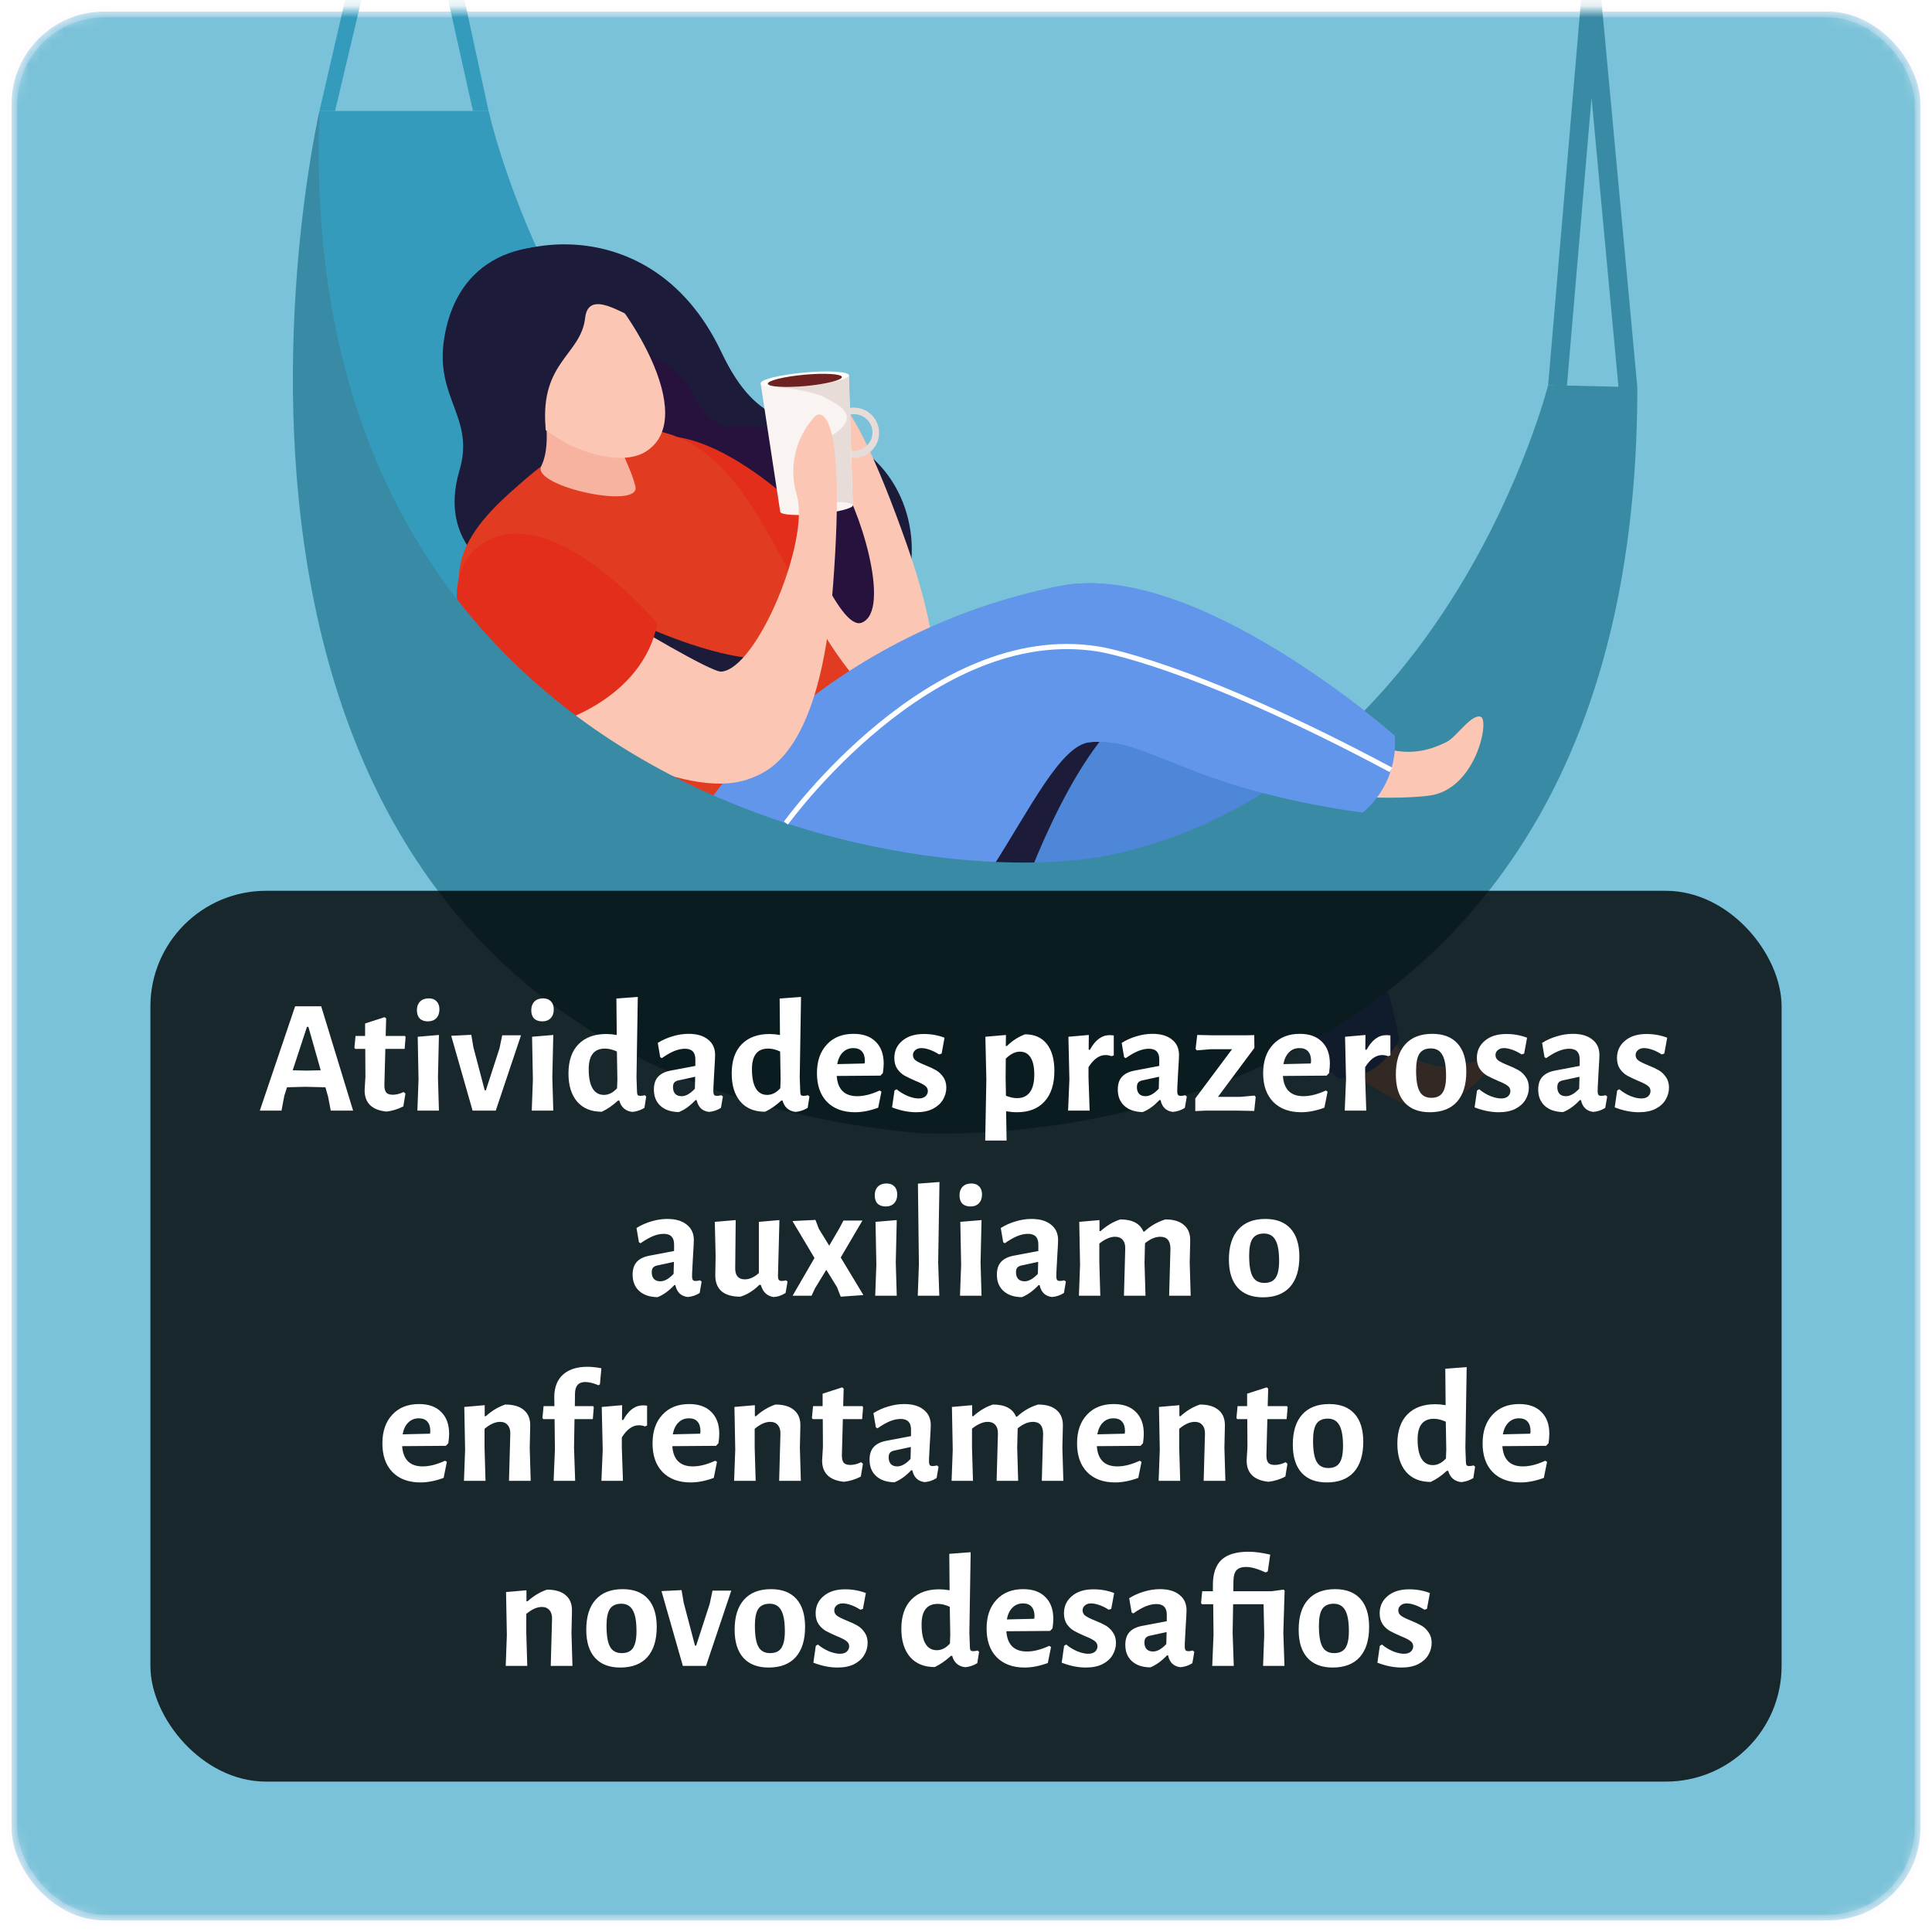 <svg width="167" height="167" viewBox="0 0 167 167" fill="none" xmlns="http://www.w3.org/2000/svg">
<mask id="mask0_206:37262" style="mask-type:alpha" maskUnits="userSpaceOnUse" x="0" y="0" width="167" height="167">
<rect x="1" y="1" width="165" height="165" rx="8" fill="#5988D6" stroke="#EDE6FC" stroke-opacity="0.3"/>
</mask>
<g mask="url(#mask0_206:37262)">
<rect x="1" y="1" width="165" height="165" rx="8" fill="#7AC2D9" stroke="#EDE6FC" stroke-opacity="0.3"/>
<path d="M27.617 9.591H42.238C42.238 9.591 54.782 67.808 118.134 62.12C118.134 62.12 101.997 88.252 65.792 77.411C32.713 67.512 25.379 20.553 27.617 9.591Z" fill="#359BBC"/>
<path d="M28.963 9.591H27.613L35.152 -23L42.234 9.591H40.88L35.104 -16.302L28.963 9.591Z" fill="#359BBC"/>
<path d="M139.914 33.627L137.571 8.445L135.437 33.419L133.821 33.279L136.731 -0.771H138.351L141.53 33.475L139.914 33.627Z" fill="#398AA4"/>
<path d="M107.881 69.001C118.669 81.392 116.618 91.414 124.928 92.219C125.83 92.306 128.029 91.305 128.543 91.975C129.057 92.646 124.745 97.071 121.082 95.299C121.082 95.299 113.138 91.644 106.009 82.42C97.315 71.179 97.098 56.589 107.881 69.001Z" fill="#FBC6B4"/>
<path d="M40.244 25.126C41.163 20.993 55.923 16.825 62.36 30.448C65.622 37.338 68.893 35.984 73.117 38.035C83.204 42.957 80.8 62.738 58.61 59.69C36.42 56.641 44.033 52.26 40.231 46.149C40.231 46.149 42.556 41.863 42.386 37.116C42.234 32.852 39.556 28.223 40.244 25.126Z" fill="#1D1B3A"/>
<path d="M50.923 22.008C47.678 20.531 39.782 20.788 38.406 29.194C37.535 34.42 41.093 36.049 39.712 40.674C35.718 54.224 61.646 54.707 61.924 43.78C62.364 26.602 57.465 24.987 50.923 22.008Z" fill="#1D1B3A"/>
<path d="M48.388 31.851C48.388 31.851 56.423 27.565 59.899 34.081C62.56 39.072 63.901 35.304 68.279 37.839C77.76 43.331 82.185 63.487 60.875 51.454C49.464 45.008 48.741 44.742 47.086 40.87L48.388 31.851Z" fill="#27123D"/>
<path d="M78.396 47.103C73.056 31.92 71.175 33.797 71.044 34.342C70.645 35.507 70.56 36.756 70.798 37.964C71.036 39.172 71.588 40.297 72.399 41.223C74.167 43.423 77.168 52.817 74.472 53.827C72.508 54.563 69.01 45.043 69.01 45.043L62.839 47.246L68.026 54.834L71.654 57.843C69.306 57.843 63.379 57.081 63.379 57.081L61.376 67.46C61.376 67.46 74.093 69.598 78.531 65.203C79.655 64.08 83.222 60.835 78.396 47.103Z" fill="#FBC6B4"/>
<path d="M53.458 39.233C51.898 40.718 50.409 45.078 55.309 49.52C57.302 51.32 59.463 52.924 61.763 54.311C61.763 54.311 69.167 51.698 70.038 44.895C70.038 44.877 59.285 33.68 53.458 39.233Z" fill="#E32E1B"/>
<path d="M73.718 58.37C69.093 52.708 66.689 44.751 62.242 40.304C56.075 34.15 49.146 38.179 45.444 41.393C41.742 44.607 35.54 49.76 43.632 57.016C49.272 62.072 50.252 66.78 52.238 74.001C52.282 74.188 52.325 74.358 52.36 74.546H52.338H52.36C53.458 83.034 78.413 64.119 73.718 58.37Z" fill="#E13C22"/>
<path d="M64.315 67.795C64.315 67.795 53.654 74.663 64.468 81.196C75.282 87.729 95.029 72.529 99.537 74.998C104.044 77.468 104.018 82.725 115.651 93.212C115.651 93.212 118.77 93.704 120.938 89.911C120.938 89.911 118.025 68.979 99.885 61.27C81.745 53.562 66.253 62.203 64.315 67.795Z" fill="#4E86D8"/>
<path d="M46.249 32.186C46.249 32.186 48.114 37.591 46.781 40.3C45.932 42.042 55.431 44.098 54.921 42.042C54.272 39.385 52.478 37.97 53.754 34.66L46.249 32.186Z" fill="#F7B2A0"/>
<path d="M51.11 23.75C53.723 25.736 60.766 36.136 55.718 39.098C53.436 40.431 48.109 38.98 44.83 34.938C43.471 33.283 43.044 29.368 44.499 25.819C45.13 24.211 48.07 21.428 51.11 23.75Z" fill="#FBC6B4"/>
<path d="M54.873 27.064C55.309 28.436 50.923 24.403 50.579 27.474C50.217 30.692 46.703 31.25 47.155 36.907C47.465 40.77 42.095 33.911 41.685 33.445C39.943 31.472 39.943 31.472 41.568 26.441C43.192 21.411 52.674 20.222 54.873 27.064Z" fill="#1D1B3A"/>
<path d="M73.631 35.239C73.2 35.274 72.79 35.436 72.451 35.706C72.113 35.975 71.863 36.339 71.732 36.751C71.601 37.163 71.596 37.605 71.717 38.02C71.838 38.435 72.08 38.804 72.412 39.081C72.744 39.358 73.151 39.53 73.581 39.575C74.011 39.62 74.445 39.536 74.827 39.334C75.209 39.132 75.522 38.82 75.727 38.439C75.931 38.058 76.017 37.625 75.975 37.194C75.918 36.627 75.641 36.103 75.203 35.738C74.765 35.372 74.2 35.193 73.631 35.239ZM73.971 38.967C73.66 38.995 73.347 38.93 73.073 38.78C72.798 38.63 72.574 38.403 72.429 38.127C72.283 37.85 72.222 37.536 72.254 37.226C72.286 36.915 72.41 36.62 72.609 36.379C72.807 36.138 73.073 35.961 73.372 35.871C73.671 35.78 73.991 35.78 74.29 35.87C74.589 35.961 74.855 36.138 75.054 36.379C75.253 36.62 75.376 36.914 75.408 37.225C75.429 37.433 75.407 37.643 75.346 37.842C75.285 38.042 75.184 38.227 75.05 38.388C74.917 38.548 74.752 38.681 74.567 38.777C74.382 38.874 74.179 38.932 73.971 38.95V38.967Z" fill="#E8DCD9"/>
<path d="M73.714 43.671L67.442 44.241L65.748 33.135L73.379 32.438L73.714 43.671Z" fill="#F9F4F2"/>
<path d="M66.053 33.327C66.053 33.327 70.138 33.675 71.279 34.35C71.972 34.764 74.764 35.805 72.002 37.578C71.096 38.157 71.963 39.581 71.271 40.356C68.252 43.754 73.71 43.671 73.71 43.671L73.374 32.438L66.053 33.327Z" fill="#E8DCD9"/>
<path d="M73.379 32.438C73.405 32.761 71.728 33.179 69.62 33.37C67.512 33.562 65.783 33.453 65.753 33.131C65.722 32.809 67.403 32.395 69.511 32.203C71.619 32.012 73.348 32.116 73.379 32.438Z" fill="white"/>
<path d="M72.773 32.587C72.799 32.857 71.384 33.209 69.62 33.371C67.856 33.532 66.397 33.44 66.371 33.17C66.345 32.9 67.765 32.552 69.529 32.391C71.292 32.23 72.751 32.321 72.773 32.587Z" fill="#6D2121"/>
<path d="M73.723 43.671C73.753 43.937 72.36 44.285 70.635 44.442C68.91 44.599 67.473 44.507 67.451 44.241C67.429 43.976 68.81 43.627 70.543 43.471C72.277 43.314 73.688 43.401 73.723 43.671Z" fill="#F9F4F2"/>
<path d="M93.208 60.835L85.295 75.726L88.043 78.112C88.043 78.112 92.398 65.125 97.89 61.258C102.176 58.231 93.208 60.835 93.208 60.835Z" fill="#1D1B3A"/>
<path d="M98.199 53.758C113.966 58.37 117.646 67.912 125.08 64.115C125.886 63.701 127.201 61.671 127.994 61.959C128.787 62.246 127.558 68.296 123.499 68.779C123.499 68.779 114.841 69.986 103.861 66.07C90.486 61.292 82.433 49.137 98.199 53.758Z" fill="#F67986"/>
<path d="M58.314 76.066C57.926 79.576 59.516 87.481 71.284 86.697C83.914 85.861 89.14 64.624 94.24 64.149C99.341 63.675 102.28 68.069 117.79 70.247C118.751 69.44 119.504 68.413 119.986 67.255C120.468 66.096 120.665 64.838 120.56 63.588C120.56 63.588 103.369 48.344 91.645 50.648C72.294 54.402 59.115 68.709 58.314 76.066Z" fill="#6196EB"/>
<path d="M56.058 54.276C56.058 54.276 62.591 57.238 66.371 56.889C70.151 56.541 60.709 60.312 60.709 60.312L53.218 55.221L56.058 54.276Z" fill="#1D1B3A"/>
<path d="M70.413 36.019C69.581 36.927 69.003 38.038 68.737 39.241C68.471 40.444 68.526 41.695 68.897 42.87C69.973 46.846 65.448 57.76 62.364 58.056C61.493 58.144 54.233 53.749 54.233 53.749L48.223 62.46C48.223 62.46 58.998 69.533 64.829 67.298C66.323 66.728 70.896 65.19 72.003 50.678C73.226 34.594 70.753 35.57 70.413 36.019Z" fill="#FBC6B4"/>
<path d="M41.193 47.364C39.59 48.697 37.887 52.804 42.304 57.412C44.11 59.274 46.092 60.958 48.222 62.438C48.222 62.438 55.531 60.404 56.824 53.897C56.824 53.897 47.177 42.386 41.193 47.364Z" fill="#E32E1B"/>
<path d="M141.53 33.475C141.53 102.389 79.193 97.933 79.193 97.933C8.729 91.017 27.617 9.591 27.617 9.591C25.379 68.683 79.785 77.712 96.658 73.757C125.294 67.059 133.821 33.288 133.821 33.288L141.53 33.475Z" fill="#398AA4"/>
<path d="M98.199 53.758C113.966 58.37 117.646 67.912 125.08 64.115C125.886 63.701 127.201 61.671 127.994 61.959C128.787 62.246 127.558 68.296 123.499 68.779C123.499 68.779 114.841 69.986 103.861 66.07C90.486 61.292 82.433 49.137 98.199 53.758Z" fill="#FBC6B4"/>
<path d="M94.241 64.149C99.349 63.679 102.28 68.069 117.79 70.247C118.751 69.44 119.504 68.413 119.986 67.255C120.468 66.096 120.665 64.838 120.56 63.588C120.56 63.588 103.369 48.344 91.645 50.648C72.294 54.402 89.136 64.646 94.241 64.149Z" fill="#6196EB"/>
<path d="M68.113 71.275L67.756 71.022C67.882 70.848 80.386 53.566 94.915 55.874C94.99 55.874 102.964 57.072 120.337 66.353L120.128 66.741C102.825 57.499 94.928 56.323 94.868 56.314C80.587 54.054 68.239 71.105 68.113 71.275Z" fill="white"/>
</g>
<g filter="url(#filter0_b_206:37262)">
<rect x="13" y="77" width="141" height="77" rx="10" fill="black" fill-opacity="0.8"/>
</g>
<path d="M30.522 96H28.59L28.366 94.824L28.128 93.984L26.364 93.942L24.81 93.984L24.572 94.726L24.334 96H22.458L25.51 86.984H27.764L30.522 96ZM27.722 92.514L26.658 88.762H26.532L25.3 92.514L26.504 92.542L27.722 92.514ZM33.953 94.628C34.252 94.628 34.564 94.549 34.891 94.39L35.045 94.53L34.863 95.636C34.387 95.879 33.901 96.028 33.407 96.084C32.147 95.953 31.517 95.337 31.517 94.236L31.587 93.074L31.573 90.666H30.705L30.635 90.568L30.733 89.546H31.559V88.468L33.253 87.922L33.379 88.034L33.337 89.546H35.003L35.059 89.644L34.975 90.666H33.309L33.225 93.802C33.225 94.101 33.281 94.315 33.393 94.446C33.505 94.567 33.691 94.628 33.953 94.628ZM36.177 93.312L36.107 89.616L37.941 89.462L37.857 93.13L37.941 96H36.079L36.177 93.312ZM37.059 86.298C37.349 86.298 37.573 86.382 37.731 86.55C37.899 86.718 37.983 86.951 37.983 87.25C37.983 87.567 37.895 87.819 37.717 88.006C37.54 88.193 37.297 88.286 36.989 88.286C36.681 88.286 36.443 88.202 36.275 88.034C36.117 87.866 36.037 87.628 36.037 87.32C36.037 87.012 36.126 86.765 36.303 86.578C36.49 86.391 36.742 86.298 37.059 86.298ZM40.92 90.526L41.9 94.25H41.998L43.174 90.624L43.412 89.49H45.036L42.852 96H40.85L39.002 89.532L40.738 89.448L40.92 90.526ZM46.062 93.312L45.992 89.616L47.826 89.462L47.742 93.13L47.826 96H45.964L46.062 93.312ZM46.944 86.298C47.233 86.298 47.457 86.382 47.616 86.55C47.784 86.718 47.868 86.951 47.868 87.25C47.868 87.567 47.779 87.819 47.602 88.006C47.425 88.193 47.182 88.286 46.874 88.286C46.566 88.286 46.328 88.202 46.16 88.034C46.001 87.866 45.922 87.628 45.922 87.32C45.922 87.012 46.011 86.765 46.188 86.578C46.375 86.391 46.627 86.298 46.944 86.298ZM55.018 93.13L55.06 94.306C55.06 94.465 55.079 94.577 55.116 94.642C55.163 94.698 55.242 94.726 55.354 94.726C55.457 94.726 55.583 94.707 55.732 94.67L55.858 94.782L55.704 95.762C55.387 95.958 55.042 96.075 54.668 96.112C54.379 96.084 54.136 95.986 53.94 95.818C53.744 95.65 53.609 95.421 53.534 95.132H53.422C52.965 95.552 52.498 95.874 52.022 96.098C51.108 96.098 50.398 95.809 49.894 95.23C49.39 94.642 49.138 93.83 49.138 92.794C49.138 91.693 49.428 90.848 50.006 90.26C50.585 89.672 51.388 89.378 52.414 89.378C52.685 89.378 52.984 89.406 53.31 89.462L53.282 86.312L55.13 86.172L55.018 93.13ZM52.288 90.638C51.355 90.638 50.888 91.231 50.888 92.416C50.888 93.153 51 93.709 51.224 94.082C51.448 94.455 51.775 94.642 52.204 94.642C52.615 94.642 52.993 94.451 53.338 94.068L53.366 93.298L53.324 90.89C52.96 90.722 52.615 90.638 52.288 90.638ZM59.518 89.364C60.236 89.364 60.796 89.527 61.198 89.854C61.608 90.171 61.814 90.619 61.814 91.198C61.814 91.366 61.786 91.898 61.73 92.794C61.72 93.055 61.706 93.326 61.688 93.606C61.669 93.877 61.66 94.11 61.66 94.306C61.66 94.465 61.683 94.577 61.73 94.642C61.776 94.698 61.86 94.726 61.982 94.726C62.075 94.726 62.196 94.707 62.346 94.67L62.486 94.782L62.318 95.762C62.019 95.958 61.678 96.075 61.296 96.112C61.016 96.084 60.782 95.986 60.596 95.818C60.409 95.641 60.283 95.398 60.218 95.09H60.12C59.653 95.585 59.172 95.93 58.678 96.126C58.006 96.117 57.478 95.939 57.096 95.594C56.713 95.249 56.522 94.777 56.522 94.18C56.522 93.713 56.638 93.349 56.872 93.088C57.114 92.817 57.478 92.635 57.964 92.542L60.106 92.136V91.562C60.106 90.955 59.807 90.652 59.21 90.652C58.92 90.652 58.612 90.717 58.286 90.848C57.968 90.979 57.609 91.184 57.208 91.464L57.068 91.38L56.858 90.148C57.259 89.896 57.688 89.705 58.146 89.574C58.603 89.434 59.06 89.364 59.518 89.364ZM58.608 93.396C58.458 93.433 58.346 93.499 58.272 93.592C58.206 93.676 58.174 93.807 58.174 93.984C58.174 94.227 58.239 94.418 58.37 94.558C58.5 94.689 58.682 94.754 58.916 94.754C59.28 94.754 59.662 94.539 60.064 94.11L60.092 93.074L58.608 93.396ZM69.128 93.13L69.17 94.306C69.17 94.465 69.189 94.577 69.226 94.642C69.272 94.698 69.352 94.726 69.464 94.726C69.567 94.726 69.692 94.707 69.842 94.67L69.968 94.782L69.814 95.762C69.496 95.958 69.151 96.075 68.778 96.112C68.489 96.084 68.246 95.986 68.05 95.818C67.854 95.65 67.719 95.421 67.644 95.132H67.532C67.075 95.552 66.608 95.874 66.132 96.098C65.217 96.098 64.508 95.809 64.004 95.23C63.5 94.642 63.248 93.83 63.248 92.794C63.248 91.693 63.537 90.848 64.116 90.26C64.695 89.672 65.497 89.378 66.524 89.378C66.794 89.378 67.093 89.406 67.42 89.462L67.392 86.312L69.24 86.172L69.128 93.13ZM66.398 90.638C65.465 90.638 64.998 91.231 64.998 92.416C64.998 93.153 65.11 93.709 65.334 94.082C65.558 94.455 65.885 94.642 66.314 94.642C66.725 94.642 67.103 94.451 67.448 94.068L67.476 93.298L67.434 90.89C67.07 90.722 66.725 90.638 66.398 90.638ZM76.105 92.976L72.325 93.004C72.409 94.171 73.002 94.754 74.103 94.754C74.682 94.754 75.326 94.591 76.035 94.264L76.189 94.362L75.909 95.748C75.2 96.009 74.532 96.14 73.907 96.14C72.88 96.14 72.073 95.841 71.485 95.244C70.906 94.647 70.617 93.821 70.617 92.766C70.617 91.721 70.902 90.895 71.471 90.288C72.04 89.672 72.81 89.364 73.781 89.364C74.612 89.364 75.251 89.593 75.699 90.05C76.156 90.498 76.385 91.128 76.385 91.94C76.385 92.155 76.362 92.425 76.315 92.752L76.105 92.976ZM74.761 91.73C74.761 91.357 74.677 91.077 74.509 90.89C74.341 90.694 74.094 90.596 73.767 90.596C73.403 90.596 73.1 90.717 72.857 90.96C72.614 91.193 72.451 91.534 72.367 91.982L74.733 91.926L74.761 91.73ZM79.853 89.378C80.487 89.378 81.085 89.485 81.644 89.7L81.392 91.072L81.168 91.142C80.898 90.965 80.627 90.829 80.356 90.736C80.086 90.643 79.848 90.596 79.642 90.596C79.418 90.596 79.241 90.657 79.111 90.778C78.98 90.89 78.915 91.03 78.915 91.198C78.915 91.394 78.999 91.553 79.166 91.674C79.344 91.795 79.619 91.931 79.993 92.08C80.366 92.229 80.674 92.374 80.916 92.514C81.159 92.654 81.365 92.85 81.532 93.102C81.71 93.345 81.799 93.648 81.799 94.012C81.799 94.385 81.701 94.735 81.504 95.062C81.318 95.379 81.028 95.641 80.636 95.846C80.245 96.042 79.764 96.14 79.195 96.14C78.522 96.14 77.827 96 77.109 95.72L77.319 94.264L77.501 94.152C77.79 94.395 78.112 94.591 78.466 94.74C78.821 94.88 79.134 94.95 79.404 94.95C79.656 94.95 79.853 94.889 79.993 94.768C80.132 94.637 80.203 94.483 80.203 94.306C80.203 94.11 80.114 93.951 79.936 93.83C79.769 93.709 79.498 93.573 79.124 93.424C78.742 93.256 78.429 93.107 78.186 92.976C77.944 92.836 77.734 92.64 77.556 92.388C77.388 92.136 77.305 91.823 77.305 91.45C77.305 90.843 77.533 90.349 77.99 89.966C78.448 89.574 79.069 89.378 79.853 89.378ZM88.605 89.406C89.417 89.406 90.042 89.681 90.481 90.232C90.919 90.783 91.139 91.562 91.139 92.57C91.139 93.709 90.854 94.591 90.285 95.216C89.725 95.832 88.931 96.14 87.905 96.14C87.606 96.14 87.293 96.112 86.967 96.056L87.009 98.59H85.161L85.259 93.312L85.175 89.616L86.953 89.462L86.939 90.414H87.037C87.298 90.162 87.55 89.961 87.793 89.812C88.035 89.653 88.306 89.518 88.605 89.406ZM87.919 94.922C88.404 94.922 88.773 94.749 89.025 94.404C89.277 94.059 89.403 93.55 89.403 92.878C89.403 92.225 89.295 91.735 89.081 91.408C88.875 91.072 88.567 90.904 88.157 90.904C87.755 90.904 87.349 91.105 86.939 91.506L86.925 93.13L86.953 94.712C87.289 94.852 87.611 94.922 87.919 94.922ZM95.923 89.476C96.007 89.476 96.123 89.485 96.273 89.504V91.226L96.077 91.296C95.918 91.231 95.745 91.198 95.559 91.198C95.017 91.198 94.527 91.548 94.089 92.248V93.13L94.187 96H92.325L92.437 93.312L92.353 89.616L94.117 89.462L94.103 90.736H94.215C94.672 89.896 95.241 89.476 95.923 89.476ZM99.617 89.364C100.336 89.364 100.896 89.527 101.297 89.854C101.708 90.171 101.913 90.619 101.913 91.198C101.913 91.366 101.885 91.898 101.829 92.794C101.82 93.055 101.806 93.326 101.787 93.606C101.769 93.877 101.759 94.11 101.759 94.306C101.759 94.465 101.783 94.577 101.829 94.642C101.876 94.698 101.96 94.726 102.081 94.726C102.175 94.726 102.296 94.707 102.445 94.67L102.585 94.782L102.417 95.762C102.119 95.958 101.778 96.075 101.395 96.112C101.115 96.084 100.882 95.986 100.695 95.818C100.509 95.641 100.383 95.398 100.317 95.09H100.219C99.752 95.585 99.272 95.93 98.777 96.126C98.105 96.117 97.578 95.939 97.195 95.594C96.812 95.249 96.621 94.777 96.621 94.18C96.621 93.713 96.738 93.349 96.971 93.088C97.214 92.817 97.578 92.635 98.063 92.542L100.205 92.136V91.562C100.205 90.955 99.906 90.652 99.309 90.652C99.02 90.652 98.712 90.717 98.385 90.848C98.068 90.979 97.709 91.184 97.307 91.464L97.167 91.38L96.957 90.148C97.359 89.896 97.788 89.705 98.245 89.574C98.703 89.434 99.16 89.364 99.617 89.364ZM98.707 93.396C98.558 93.433 98.446 93.499 98.371 93.592C98.306 93.676 98.273 93.807 98.273 93.984C98.273 94.227 98.338 94.418 98.469 94.558C98.6 94.689 98.782 94.754 99.015 94.754C99.379 94.754 99.762 94.539 100.163 94.11L100.191 93.074L98.707 93.396ZM104.873 89.49H107.701L108.415 89.476L108.429 90.582L105.279 94.81H107.253L108.443 94.698L108.541 94.824L108.415 96.028L106.791 96H104.215L103.319 96.042V94.95L106.497 90.694H104.621L103.459 90.792L103.347 90.666L103.487 89.462L104.873 89.49ZM114.673 92.976L110.893 93.004C110.977 94.171 111.57 94.754 112.671 94.754C113.25 94.754 113.894 94.591 114.603 94.264L114.757 94.362L114.477 95.748C113.768 96.009 113.101 96.14 112.475 96.14C111.449 96.14 110.641 95.841 110.053 95.244C109.475 94.647 109.185 93.821 109.185 92.766C109.185 91.721 109.47 90.895 110.039 90.288C110.609 89.672 111.379 89.364 112.349 89.364C113.18 89.364 113.819 89.593 114.267 90.05C114.725 90.498 114.953 91.128 114.953 91.94C114.953 92.155 114.93 92.425 114.883 92.752L114.673 92.976ZM113.329 91.73C113.329 91.357 113.245 91.077 113.077 90.89C112.909 90.694 112.662 90.596 112.335 90.596C111.971 90.596 111.668 90.717 111.425 90.96C111.183 91.193 111.019 91.534 110.935 91.982L113.301 91.926L113.329 91.73ZM119.835 89.476C119.919 89.476 120.035 89.485 120.185 89.504V91.226L119.989 91.296C119.83 91.231 119.657 91.198 119.471 91.198C118.929 91.198 118.439 91.548 118.001 92.248V93.13L118.099 96H116.237L116.349 93.312L116.265 89.616L118.029 89.462L118.015 90.736H118.127C118.584 89.896 119.153 89.476 119.835 89.476ZM123.806 89.364C124.758 89.364 125.486 89.644 125.99 90.204C126.494 90.764 126.746 91.571 126.746 92.626C126.746 93.765 126.475 94.637 125.934 95.244C125.393 95.841 124.613 96.14 123.596 96.14C122.644 96.14 121.916 95.86 121.412 95.3C120.908 94.74 120.656 93.933 120.656 92.878C120.656 91.739 120.927 90.871 121.468 90.274C122.009 89.667 122.789 89.364 123.806 89.364ZM123.68 90.624C123.232 90.624 122.905 90.773 122.7 91.072C122.504 91.371 122.406 91.851 122.406 92.514C122.406 93.373 122.509 93.984 122.714 94.348C122.919 94.712 123.255 94.894 123.722 94.894C124.17 94.894 124.492 94.749 124.688 94.46C124.893 94.161 124.996 93.676 124.996 93.004C124.996 92.155 124.889 91.548 124.674 91.184C124.469 90.811 124.137 90.624 123.68 90.624ZM130.206 89.378C130.841 89.378 131.438 89.485 131.998 89.7L131.746 91.072L131.522 91.142C131.251 90.965 130.981 90.829 130.71 90.736C130.439 90.643 130.201 90.596 129.996 90.596C129.772 90.596 129.595 90.657 129.464 90.778C129.333 90.89 129.268 91.03 129.268 91.198C129.268 91.394 129.352 91.553 129.52 91.674C129.697 91.795 129.973 91.931 130.346 92.08C130.719 92.229 131.027 92.374 131.27 92.514C131.513 92.654 131.718 92.85 131.886 93.102C132.063 93.345 132.152 93.648 132.152 94.012C132.152 94.385 132.054 94.735 131.858 95.062C131.671 95.379 131.382 95.641 130.99 95.846C130.598 96.042 130.117 96.14 129.548 96.14C128.876 96.14 128.181 96 127.462 95.72L127.672 94.264L127.854 94.152C128.143 94.395 128.465 94.591 128.82 94.74C129.175 94.88 129.487 94.95 129.758 94.95C130.01 94.95 130.206 94.889 130.346 94.768C130.486 94.637 130.556 94.483 130.556 94.306C130.556 94.11 130.467 93.951 130.29 93.83C130.122 93.709 129.851 93.573 129.478 93.424C129.095 93.256 128.783 93.107 128.54 92.976C128.297 92.836 128.087 92.64 127.91 92.388C127.742 92.136 127.658 91.823 127.658 91.45C127.658 90.843 127.887 90.349 128.344 89.966C128.801 89.574 129.422 89.378 130.206 89.378ZM135.957 89.364C136.676 89.364 137.236 89.527 137.637 89.854C138.048 90.171 138.253 90.619 138.253 91.198C138.253 91.366 138.225 91.898 138.169 92.794C138.16 93.055 138.146 93.326 138.127 93.606C138.108 93.877 138.099 94.11 138.099 94.306C138.099 94.465 138.122 94.577 138.169 94.642C138.216 94.698 138.3 94.726 138.421 94.726C138.514 94.726 138.636 94.707 138.785 94.67L138.925 94.782L138.757 95.762C138.458 95.958 138.118 96.075 137.735 96.112C137.455 96.084 137.222 95.986 137.035 95.818C136.848 95.641 136.722 95.398 136.657 95.09H136.559C136.092 95.585 135.612 95.93 135.117 96.126C134.445 96.117 133.918 95.939 133.535 95.594C133.152 95.249 132.961 94.777 132.961 94.18C132.961 93.713 133.078 93.349 133.311 93.088C133.554 92.817 133.918 92.635 134.403 92.542L136.545 92.136V91.562C136.545 90.955 136.246 90.652 135.649 90.652C135.36 90.652 135.052 90.717 134.725 90.848C134.408 90.979 134.048 91.184 133.647 91.464L133.507 91.38L133.297 90.148C133.698 89.896 134.128 89.705 134.585 89.574C135.042 89.434 135.5 89.364 135.957 89.364ZM135.047 93.396C134.898 93.433 134.786 93.499 134.711 93.592C134.646 93.676 134.613 93.807 134.613 93.984C134.613 94.227 134.678 94.418 134.809 94.558C134.94 94.689 135.122 94.754 135.355 94.754C135.719 94.754 136.102 94.539 136.503 94.11L136.531 93.074L135.047 93.396ZM142.319 89.378C142.954 89.378 143.551 89.485 144.111 89.7L143.859 91.072L143.635 91.142C143.365 90.965 143.094 90.829 142.823 90.736C142.553 90.643 142.315 90.596 142.109 90.596C141.885 90.596 141.708 90.657 141.577 90.778C141.447 90.89 141.381 91.03 141.381 91.198C141.381 91.394 141.465 91.553 141.633 91.674C141.811 91.795 142.086 91.931 142.459 92.08C142.833 92.229 143.141 92.374 143.383 92.514C143.626 92.654 143.831 92.85 143.999 93.102C144.177 93.345 144.265 93.648 144.265 94.012C144.265 94.385 144.167 94.735 143.971 95.062C143.785 95.379 143.495 95.641 143.103 95.846C142.711 96.042 142.231 96.14 141.661 96.14C140.989 96.14 140.294 96 139.575 95.72L139.785 94.264L139.967 94.152C140.257 94.395 140.579 94.591 140.933 94.74C141.288 94.88 141.601 94.95 141.871 94.95C142.123 94.95 142.319 94.889 142.459 94.768C142.599 94.637 142.669 94.483 142.669 94.306C142.669 94.11 142.581 93.951 142.403 93.83C142.235 93.709 141.965 93.573 141.591 93.424C141.209 93.256 140.896 93.107 140.653 92.976C140.411 92.836 140.201 92.64 140.023 92.388C139.855 92.136 139.771 91.823 139.771 91.45C139.771 90.843 140 90.349 140.457 89.966C140.915 89.574 141.535 89.378 142.319 89.378ZM57.679 105.364C58.397 105.364 58.957 105.527 59.359 105.854C59.769 106.171 59.975 106.619 59.975 107.198C59.975 107.366 59.947 107.898 59.891 108.794C59.881 109.055 59.867 109.326 59.849 109.606C59.83 109.877 59.821 110.11 59.821 110.306C59.821 110.465 59.844 110.577 59.891 110.642C59.937 110.698 60.021 110.726 60.143 110.726C60.236 110.726 60.357 110.707 60.507 110.67L60.647 110.782L60.479 111.762C60.18 111.958 59.839 112.075 59.457 112.112C59.177 112.084 58.943 111.986 58.757 111.818C58.57 111.641 58.444 111.398 58.379 111.09H58.281C57.814 111.585 57.333 111.93 56.839 112.126C56.167 112.117 55.639 111.939 55.257 111.594C54.874 111.249 54.683 110.777 54.683 110.18C54.683 109.713 54.799 109.349 55.033 109.088C55.275 108.817 55.639 108.635 56.125 108.542L58.267 108.136V107.562C58.267 106.955 57.968 106.652 57.371 106.652C57.081 106.652 56.773 106.717 56.447 106.848C56.129 106.979 55.77 107.184 55.369 107.464L55.229 107.38L55.019 106.148C55.42 105.896 55.849 105.705 56.307 105.574C56.764 105.434 57.221 105.364 57.679 105.364ZM56.769 109.396C56.619 109.433 56.507 109.499 56.433 109.592C56.367 109.676 56.335 109.807 56.335 109.984C56.335 110.227 56.4 110.418 56.531 110.558C56.661 110.689 56.843 110.754 57.077 110.754C57.441 110.754 57.823 110.539 58.225 110.11L58.253 109.074L56.769 109.396ZM68.073 110.782L67.905 111.762C67.56 111.986 67.205 112.103 66.841 112.112C66.57 112.065 66.346 111.958 66.169 111.79C65.992 111.622 65.856 111.379 65.763 111.062H65.637C65.105 111.585 64.554 111.925 63.985 112.084C63.276 112.084 62.734 111.925 62.361 111.608C61.997 111.281 61.82 110.815 61.829 110.208L61.857 108.556L61.787 105.616L63.593 105.462L63.551 109.592C63.542 109.919 63.607 110.166 63.747 110.334C63.887 110.502 64.097 110.586 64.377 110.586C64.788 110.586 65.194 110.404 65.595 110.04V105.616L67.373 105.462L67.247 110.306C67.247 110.455 67.27 110.563 67.317 110.628C67.373 110.693 67.457 110.726 67.569 110.726C67.672 110.726 67.798 110.707 67.947 110.67L68.073 110.782ZM70.781 106.218L71.677 107.674L72.559 106.162L72.909 105.504H74.547L72.671 108.696L74.631 111.944L72.671 112.084L72.349 111.258L71.425 109.76L70.459 111.342L70.151 112H68.513L70.403 108.738L68.499 105.546L70.487 105.448L70.781 106.218ZM75.751 109.312L75.68 105.616L77.514 105.462L77.43 109.13L77.514 112H75.653L75.751 109.312ZM76.632 102.298C76.922 102.298 77.146 102.382 77.305 102.55C77.472 102.718 77.556 102.951 77.556 103.25C77.556 103.567 77.468 103.819 77.29 104.006C77.113 104.193 76.871 104.286 76.562 104.286C76.254 104.286 76.016 104.202 75.849 104.034C75.69 103.866 75.611 103.628 75.611 103.32C75.611 103.012 75.699 102.765 75.876 102.578C76.063 102.391 76.315 102.298 76.632 102.298ZM81.095 109.13L81.193 112H79.331L79.429 109.298L79.345 102.312L81.207 102.172L81.095 109.13ZM83.079 109.312L83.009 105.616L84.843 105.462L84.759 109.13L84.843 112H82.981L83.079 109.312ZM83.961 102.298C84.25 102.298 84.474 102.382 84.633 102.55C84.801 102.718 84.885 102.951 84.885 103.25C84.885 103.567 84.796 103.819 84.619 104.006C84.441 104.193 84.199 104.286 83.891 104.286C83.583 104.286 83.345 104.202 83.177 104.034C83.018 103.866 82.939 103.628 82.939 103.32C82.939 103.012 83.027 102.765 83.205 102.578C83.391 102.391 83.643 102.298 83.961 102.298ZM89.165 105.364C89.884 105.364 90.444 105.527 90.845 105.854C91.256 106.171 91.461 106.619 91.461 107.198C91.461 107.366 91.433 107.898 91.377 108.794C91.368 109.055 91.354 109.326 91.335 109.606C91.316 109.877 91.307 110.11 91.307 110.306C91.307 110.465 91.33 110.577 91.377 110.642C91.424 110.698 91.508 110.726 91.629 110.726C91.722 110.726 91.844 110.707 91.993 110.67L92.133 110.782L91.965 111.762C91.666 111.958 91.326 112.075 90.943 112.112C90.663 112.084 90.43 111.986 90.243 111.818C90.056 111.641 89.93 111.398 89.865 111.09H89.767C89.3 111.585 88.82 111.93 88.325 112.126C87.653 112.117 87.126 111.939 86.743 111.594C86.36 111.249 86.169 110.777 86.169 110.18C86.169 109.713 86.286 109.349 86.519 109.088C86.762 108.817 87.126 108.635 87.611 108.542L89.753 108.136V107.562C89.753 106.955 89.454 106.652 88.857 106.652C88.568 106.652 88.26 106.717 87.933 106.848C87.616 106.979 87.256 107.184 86.855 107.464L86.715 107.38L86.505 106.148C86.906 105.896 87.336 105.705 87.793 105.574C88.25 105.434 88.708 105.364 89.165 105.364ZM88.255 109.396C88.106 109.433 87.994 109.499 87.919 109.592C87.854 109.676 87.821 109.807 87.821 109.984C87.821 110.227 87.886 110.418 88.017 110.558C88.148 110.689 88.33 110.754 88.563 110.754C88.927 110.754 89.31 110.539 89.711 110.11L89.739 109.074L88.255 109.396ZM101.059 112L101.171 107.94C101.171 107.249 100.877 106.904 100.289 106.904C99.869 106.904 99.431 107.091 98.973 107.464L98.931 109.144L99.015 112H97.153L97.265 107.94C97.275 107.604 97.2 107.347 97.041 107.17C96.892 106.993 96.673 106.904 96.383 106.904C95.973 106.904 95.52 107.1 95.025 107.492V109.13L95.109 112H93.261L93.359 109.312L93.289 105.616L95.039 105.462V106.414H95.137C95.651 105.947 96.215 105.611 96.831 105.406C97.877 105.406 98.544 105.756 98.833 106.456H98.917C99.449 105.961 100.056 105.611 100.737 105.406C101.447 105.406 101.983 105.569 102.347 105.896C102.721 106.213 102.898 106.675 102.879 107.282L102.837 109.144L102.921 112H101.059ZM109.375 105.364C110.327 105.364 111.055 105.644 111.559 106.204C112.063 106.764 112.315 107.571 112.315 108.626C112.315 109.765 112.045 110.637 111.503 111.244C110.962 111.841 110.183 112.14 109.165 112.14C108.213 112.14 107.485 111.86 106.981 111.3C106.477 110.74 106.225 109.933 106.225 108.878C106.225 107.739 106.496 106.871 107.037 106.274C107.579 105.667 108.358 105.364 109.375 105.364ZM109.249 106.624C108.801 106.624 108.475 106.773 108.269 107.072C108.073 107.371 107.975 107.851 107.975 108.514C107.975 109.373 108.078 109.984 108.283 110.348C108.489 110.712 108.825 110.894 109.291 110.894C109.739 110.894 110.061 110.749 110.257 110.46C110.463 110.161 110.565 109.676 110.565 109.004C110.565 108.155 110.458 107.548 110.243 107.184C110.038 106.811 109.707 106.624 109.249 106.624ZM38.541 124.976L34.761 125.004C34.846 126.171 35.438 126.754 36.539 126.754C37.118 126.754 37.762 126.591 38.471 126.264L38.626 126.362L38.346 127.748C37.636 128.009 36.969 128.14 36.343 128.14C35.317 128.14 34.51 127.841 33.922 127.244C33.343 126.647 33.053 125.821 33.053 124.766C33.053 123.721 33.338 122.895 33.907 122.288C34.477 121.672 35.247 121.364 36.218 121.364C37.048 121.364 37.688 121.593 38.136 122.05C38.593 122.498 38.822 123.128 38.822 123.94C38.822 124.155 38.798 124.425 38.752 124.752L38.541 124.976ZM37.197 123.73C37.197 123.357 37.114 123.077 36.946 122.89C36.778 122.694 36.53 122.596 36.203 122.596C35.84 122.596 35.536 122.717 35.294 122.96C35.051 123.193 34.888 123.534 34.803 123.982L37.169 123.926L37.197 123.73ZM44.109 123.94C44.118 123.613 44.044 123.361 43.885 123.184C43.736 122.997 43.516 122.904 43.227 122.904C42.807 122.904 42.359 123.105 41.883 123.506V125.13L41.967 128H40.105L40.203 125.312L40.133 121.616L41.897 121.462V122.414H41.995C42.508 121.947 43.068 121.611 43.675 121.406C44.384 121.406 44.926 121.569 45.299 121.896C45.672 122.213 45.85 122.675 45.831 123.282L45.789 125.144L45.873 128H43.997L44.109 123.94ZM50.766 118.144C51.149 118.144 51.555 118.186 51.984 118.27L51.858 119.656L51.732 119.74C51.294 119.553 50.911 119.46 50.584 119.46C50.006 119.46 49.712 119.791 49.702 120.454L49.688 121.546H51.27L51.326 121.644L51.242 122.666H49.66L49.618 125.13L49.716 128H47.854L47.966 125.298L47.938 122.666H46.958L46.888 122.568L46.986 121.546H47.924L47.91 120.776C47.91 119.936 48.158 119.287 48.652 118.83C49.156 118.373 49.861 118.144 50.766 118.144ZM55.584 121.476C55.668 121.476 55.785 121.485 55.934 121.504V123.226L55.738 123.296C55.579 123.231 55.407 123.198 55.22 123.198C54.678 123.198 54.188 123.548 53.75 124.248V125.13L53.848 128H51.986L52.098 125.312L52.014 121.616L53.778 121.462L53.764 122.736H53.876C54.333 121.896 54.903 121.476 55.584 121.476ZM61.893 124.976L58.113 125.004C58.197 126.171 58.79 126.754 59.891 126.754C60.47 126.754 61.114 126.591 61.823 126.264L61.977 126.362L61.697 127.748C60.988 128.009 60.32 128.14 59.695 128.14C58.668 128.14 57.861 127.841 57.273 127.244C56.694 126.647 56.405 125.821 56.405 124.766C56.405 123.721 56.69 122.895 57.259 122.288C57.828 121.672 58.598 121.364 59.569 121.364C60.4 121.364 61.039 121.593 61.487 122.05C61.944 122.498 62.173 123.128 62.173 123.94C62.173 124.155 62.15 124.425 62.103 124.752L61.893 124.976ZM60.549 123.73C60.549 123.357 60.465 123.077 60.297 122.89C60.129 122.694 59.882 122.596 59.555 122.596C59.191 122.596 58.888 122.717 58.645 122.96C58.402 123.193 58.239 123.534 58.155 123.982L60.521 123.926L60.549 123.73ZM67.46 123.94C67.47 123.613 67.395 123.361 67.237 123.184C67.087 122.997 66.868 122.904 66.579 122.904C66.159 122.904 65.71 123.105 65.234 123.506V125.13L65.319 128H63.456L63.554 125.312L63.484 121.616L65.249 121.462V122.414H65.347C65.86 121.947 66.42 121.611 67.026 121.406C67.736 121.406 68.277 121.569 68.65 121.896C69.024 122.213 69.201 122.675 69.183 123.282L69.141 125.144L69.225 128H67.349L67.46 123.94ZM73.499 126.628C73.797 126.628 74.11 126.549 74.437 126.39L74.591 126.53L74.409 127.636C73.933 127.879 73.447 128.028 72.953 128.084C71.693 127.953 71.063 127.337 71.063 126.236L71.133 125.074L71.119 122.666H70.251L70.181 122.568L70.279 121.546H71.105V120.468L72.799 119.922L72.925 120.034L72.883 121.546H74.549L74.605 121.644L74.521 122.666H72.855L72.771 125.802C72.771 126.101 72.827 126.315 72.939 126.446C73.051 126.567 73.237 126.628 73.499 126.628ZM78.159 121.364C78.878 121.364 79.438 121.527 79.839 121.854C80.25 122.171 80.455 122.619 80.455 123.198C80.455 123.366 80.427 123.898 80.371 124.794C80.362 125.055 80.348 125.326 80.329 125.606C80.311 125.877 80.301 126.11 80.301 126.306C80.301 126.465 80.325 126.577 80.371 126.642C80.418 126.698 80.502 126.726 80.623 126.726C80.716 126.726 80.838 126.707 80.987 126.67L81.127 126.782L80.959 127.762C80.66 127.958 80.32 128.075 79.937 128.112C79.657 128.084 79.424 127.986 79.237 127.818C79.05 127.641 78.924 127.398 78.859 127.09H78.761C78.294 127.585 77.814 127.93 77.319 128.126C76.647 128.117 76.12 127.939 75.737 127.594C75.355 127.249 75.163 126.777 75.163 126.18C75.163 125.713 75.28 125.349 75.513 125.088C75.756 124.817 76.12 124.635 76.605 124.542L78.747 124.136V123.562C78.747 122.955 78.448 122.652 77.851 122.652C77.562 122.652 77.254 122.717 76.927 122.848C76.61 122.979 76.251 123.184 75.849 123.464L75.709 123.38L75.499 122.148C75.9 121.896 76.33 121.705 76.787 121.574C77.245 121.434 77.702 121.364 78.159 121.364ZM77.249 125.396C77.1 125.433 76.988 125.499 76.913 125.592C76.848 125.676 76.815 125.807 76.815 125.984C76.815 126.227 76.88 126.418 77.011 126.558C77.142 126.689 77.324 126.754 77.557 126.754C77.921 126.754 78.304 126.539 78.705 126.11L78.733 125.074L77.249 125.396ZM90.053 128L90.165 123.94C90.165 123.249 89.871 122.904 89.283 122.904C88.863 122.904 88.425 123.091 87.967 123.464L87.925 125.144L88.009 128H86.147L86.259 123.94C86.269 123.604 86.194 123.347 86.035 123.17C85.886 122.993 85.667 122.904 85.377 122.904C84.967 122.904 84.514 123.1 84.019 123.492V125.13L84.103 128H82.255L82.353 125.312L82.283 121.616L84.033 121.462V122.414H84.131C84.645 121.947 85.209 121.611 85.825 121.406C86.871 121.406 87.538 121.756 87.827 122.456H87.911C88.443 121.961 89.05 121.611 89.731 121.406C90.441 121.406 90.977 121.569 91.341 121.896C91.715 122.213 91.892 122.675 91.873 123.282L91.831 125.144L91.915 128H90.053ZM98.588 124.976L94.808 125.004C94.892 126.171 95.485 126.754 96.586 126.754C97.165 126.754 97.809 126.591 98.518 126.264L98.672 126.362L98.392 127.748C97.683 128.009 97.016 128.14 96.39 128.14C95.364 128.14 94.556 127.841 93.968 127.244C93.39 126.647 93.1 125.821 93.1 124.766C93.1 123.721 93.385 122.895 93.954 122.288C94.524 121.672 95.294 121.364 96.264 121.364C97.095 121.364 97.734 121.593 98.182 122.05C98.64 122.498 98.868 123.128 98.868 123.94C98.868 124.155 98.845 124.425 98.798 124.752L98.588 124.976ZM97.244 123.73C97.244 123.357 97.16 123.077 96.992 122.89C96.824 122.694 96.577 122.596 96.25 122.596C95.886 122.596 95.583 122.717 95.34 122.96C95.098 123.193 94.934 123.534 94.85 123.982L97.216 123.926L97.244 123.73ZM104.156 123.94C104.165 123.613 104.091 123.361 103.932 123.184C103.783 122.997 103.563 122.904 103.274 122.904C102.854 122.904 102.406 123.105 101.93 123.506V125.13L102.014 128H100.152L100.25 125.312L100.18 121.616L101.944 121.462V122.414H102.042C102.555 121.947 103.115 121.611 103.722 121.406C104.431 121.406 104.973 121.569 105.346 121.896C105.719 122.213 105.897 122.675 105.878 123.282L105.836 125.144L105.92 128H104.044L104.156 123.94ZM110.194 126.628C110.493 126.628 110.805 126.549 111.132 126.39L111.286 126.53L111.104 127.636C110.628 127.879 110.143 128.028 109.648 128.084C108.388 127.953 107.758 127.337 107.758 126.236L107.828 125.074L107.814 122.666H106.946L106.876 122.568L106.974 121.546H107.8V120.468L109.494 119.922L109.62 120.034L109.578 121.546H111.244L111.3 121.644L111.216 122.666H109.55L109.466 125.802C109.466 126.101 109.522 126.315 109.634 126.446C109.746 126.567 109.933 126.628 110.194 126.628ZM114.899 121.364C115.851 121.364 116.579 121.644 117.083 122.204C117.587 122.764 117.839 123.571 117.839 124.626C117.839 125.765 117.568 126.637 117.027 127.244C116.485 127.841 115.706 128.14 114.689 128.14C113.737 128.14 113.009 127.86 112.505 127.3C112.001 126.74 111.749 125.933 111.749 124.878C111.749 123.739 112.019 122.871 112.561 122.274C113.102 121.667 113.881 121.364 114.899 121.364ZM114.773 122.624C114.325 122.624 113.998 122.773 113.793 123.072C113.597 123.371 113.499 123.851 113.499 124.514C113.499 125.373 113.601 125.984 113.807 126.348C114.012 126.712 114.348 126.894 114.815 126.894C115.263 126.894 115.585 126.749 115.781 126.46C115.986 126.161 116.089 125.676 116.089 125.004C116.089 124.155 115.981 123.548 115.767 123.184C115.561 122.811 115.23 122.624 114.773 122.624ZM126.666 125.13L126.708 126.306C126.708 126.465 126.727 126.577 126.764 126.642C126.811 126.698 126.89 126.726 127.002 126.726C127.105 126.726 127.231 126.707 127.38 126.67L127.506 126.782L127.352 127.762C127.035 127.958 126.689 128.075 126.316 128.112C126.027 128.084 125.784 127.986 125.588 127.818C125.392 127.65 125.257 127.421 125.182 127.132H125.07C124.613 127.552 124.146 127.874 123.67 128.098C122.755 128.098 122.046 127.809 121.542 127.23C121.038 126.642 120.786 125.83 120.786 124.794C120.786 123.693 121.075 122.848 121.654 122.26C122.233 121.672 123.035 121.378 124.062 121.378C124.333 121.378 124.631 121.406 124.958 121.462L124.93 118.312L126.778 118.172L126.666 125.13ZM123.936 122.638C123.003 122.638 122.536 123.231 122.536 124.416C122.536 125.153 122.648 125.709 122.872 126.082C123.096 126.455 123.423 126.642 123.852 126.642C124.263 126.642 124.641 126.451 124.986 126.068L125.014 125.298L124.972 122.89C124.608 122.722 124.263 122.638 123.936 122.638ZM133.643 124.976L129.863 125.004C129.947 126.171 130.54 126.754 131.641 126.754C132.22 126.754 132.864 126.591 133.573 126.264L133.727 126.362L133.447 127.748C132.738 128.009 132.07 128.14 131.445 128.14C130.418 128.14 129.611 127.841 129.023 127.244C128.444 126.647 128.155 125.821 128.155 124.766C128.155 123.721 128.44 122.895 129.009 122.288C129.578 121.672 130.348 121.364 131.319 121.364C132.15 121.364 132.789 121.593 133.237 122.05C133.694 122.498 133.923 123.128 133.923 123.94C133.923 124.155 133.9 124.425 133.853 124.752L133.643 124.976ZM132.299 123.73C132.299 123.357 132.215 123.077 132.047 122.89C131.879 122.694 131.632 122.596 131.305 122.596C130.941 122.596 130.638 122.717 130.395 122.96C130.152 123.193 129.989 123.534 129.905 123.982L132.271 123.926L132.299 123.73ZM47.718 139.94C47.728 139.613 47.653 139.361 47.494 139.184C47.345 138.997 47.126 138.904 46.836 138.904C46.416 138.904 45.968 139.105 45.492 139.506V141.13L45.576 144H43.714L43.812 141.312L43.742 137.616L45.506 137.462V138.414H45.604C46.118 137.947 46.678 137.611 47.284 137.406C47.994 137.406 48.535 137.569 48.908 137.896C49.282 138.213 49.459 138.675 49.44 139.282L49.398 141.144L49.482 144H47.606L47.718 139.94ZM53.827 137.364C54.779 137.364 55.507 137.644 56.011 138.204C56.514 138.764 56.767 139.571 56.767 140.626C56.767 141.765 56.496 142.637 55.955 143.244C55.413 143.841 54.634 144.14 53.617 144.14C52.664 144.14 51.937 143.86 51.432 143.3C50.928 142.74 50.676 141.933 50.676 140.878C50.676 139.739 50.947 138.871 51.489 138.274C52.03 137.667 52.809 137.364 53.827 137.364ZM53.7 138.624C53.252 138.624 52.926 138.773 52.721 139.072C52.525 139.371 52.426 139.851 52.426 140.514C52.426 141.373 52.529 141.984 52.734 142.348C52.94 142.712 53.276 142.894 53.742 142.894C54.191 142.894 54.513 142.749 54.709 142.46C54.914 142.161 55.017 141.676 55.017 141.004C55.017 140.155 54.909 139.548 54.694 139.184C54.489 138.811 54.158 138.624 53.7 138.624ZM59.096 138.526L60.076 142.25H60.174L61.35 138.624L61.588 137.49H63.212L61.028 144H59.026L57.178 137.532L58.914 137.448L59.096 138.526ZM66.651 137.364C67.603 137.364 68.331 137.644 68.835 138.204C69.339 138.764 69.591 139.571 69.591 140.626C69.591 141.765 69.32 142.637 68.779 143.244C68.237 143.841 67.458 144.14 66.441 144.14C65.489 144.14 64.761 143.86 64.257 143.3C63.753 142.74 63.501 141.933 63.501 140.878C63.501 139.739 63.771 138.871 64.313 138.274C64.854 137.667 65.633 137.364 66.651 137.364ZM66.525 138.624C66.077 138.624 65.75 138.773 65.545 139.072C65.349 139.371 65.251 139.851 65.251 140.514C65.251 141.373 65.353 141.984 65.559 142.348C65.764 142.712 66.1 142.894 66.567 142.894C67.015 142.894 67.337 142.749 67.533 142.46C67.738 142.161 67.841 141.676 67.841 141.004C67.841 140.155 67.733 139.548 67.519 139.184C67.313 138.811 66.982 138.624 66.525 138.624ZM73.051 137.378C73.685 137.378 74.283 137.485 74.843 137.7L74.591 139.072L74.367 139.142C74.096 138.965 73.825 138.829 73.555 138.736C73.284 138.643 73.046 138.596 72.841 138.596C72.617 138.596 72.439 138.657 72.309 138.778C72.178 138.89 72.113 139.03 72.113 139.198C72.113 139.394 72.197 139.553 72.365 139.674C72.542 139.795 72.817 139.931 73.191 140.08C73.564 140.229 73.872 140.374 74.115 140.514C74.357 140.654 74.563 140.85 74.731 141.102C74.908 141.345 74.997 141.648 74.997 142.012C74.997 142.385 74.899 142.735 74.703 143.062C74.516 143.379 74.227 143.641 73.835 143.846C73.443 144.042 72.962 144.14 72.393 144.14C71.721 144.14 71.025 144 70.307 143.72L70.517 142.264L70.699 142.152C70.988 142.395 71.31 142.591 71.665 142.74C72.019 142.88 72.332 142.95 72.603 142.95C72.855 142.95 73.051 142.889 73.191 142.768C73.331 142.637 73.401 142.483 73.401 142.306C73.401 142.11 73.312 141.951 73.135 141.83C72.967 141.709 72.696 141.573 72.323 141.424C71.94 141.256 71.627 141.107 71.385 140.976C71.142 140.836 70.932 140.64 70.755 140.388C70.587 140.136 70.503 139.823 70.503 139.45C70.503 138.843 70.731 138.349 71.189 137.966C71.646 137.574 72.267 137.378 73.051 137.378ZM83.791 141.13L83.833 142.306C83.833 142.465 83.852 142.577 83.889 142.642C83.936 142.698 84.015 142.726 84.127 142.726C84.23 142.726 84.356 142.707 84.505 142.67L84.631 142.782L84.477 143.762C84.159 143.958 83.814 144.075 83.441 144.112C83.151 144.084 82.909 143.986 82.713 143.818C82.517 143.65 82.382 143.421 82.307 143.132H82.195C81.737 143.552 81.271 143.874 80.795 144.098C79.88 144.098 79.171 143.809 78.667 143.23C78.163 142.642 77.911 141.83 77.911 140.794C77.911 139.693 78.2 138.848 78.779 138.26C79.358 137.672 80.16 137.378 81.187 137.378C81.457 137.378 81.756 137.406 82.083 137.462L82.055 134.312L83.903 134.172L83.791 141.13ZM81.061 138.638C80.127 138.638 79.661 139.231 79.661 140.416C79.661 141.153 79.773 141.709 79.997 142.082C80.221 142.455 80.547 142.642 80.977 142.642C81.388 142.642 81.766 142.451 82.111 142.068L82.139 141.298L82.097 138.89C81.733 138.722 81.388 138.638 81.061 138.638ZM90.768 140.976L86.988 141.004C87.072 142.171 87.665 142.754 88.766 142.754C89.345 142.754 89.989 142.591 90.698 142.264L90.852 142.362L90.572 143.748C89.863 144.009 89.195 144.14 88.57 144.14C87.543 144.14 86.736 143.841 86.148 143.244C85.569 142.647 85.28 141.821 85.28 140.766C85.28 139.721 85.565 138.895 86.134 138.288C86.703 137.672 87.473 137.364 88.444 137.364C89.275 137.364 89.914 137.593 90.362 138.05C90.819 138.498 91.048 139.128 91.048 139.94C91.048 140.155 91.025 140.425 90.978 140.752L90.768 140.976ZM89.424 139.73C89.424 139.357 89.34 139.077 89.172 138.89C89.004 138.694 88.757 138.596 88.43 138.596C88.066 138.596 87.763 138.717 87.52 138.96C87.277 139.193 87.114 139.534 87.03 139.982L89.396 139.926L89.424 139.73ZM94.516 137.378C95.15 137.378 95.748 137.485 96.308 137.7L96.055 139.072L95.832 139.142C95.561 138.965 95.29 138.829 95.019 138.736C94.749 138.643 94.511 138.596 94.305 138.596C94.082 138.596 93.904 138.657 93.773 138.778C93.643 138.89 93.578 139.03 93.578 139.198C93.578 139.394 93.662 139.553 93.829 139.674C94.007 139.795 94.282 139.931 94.656 140.08C95.029 140.229 95.337 140.374 95.579 140.514C95.822 140.654 96.028 140.85 96.195 141.102C96.373 141.345 96.462 141.648 96.462 142.012C96.462 142.385 96.364 142.735 96.168 143.062C95.981 143.379 95.692 143.641 95.299 143.846C94.907 144.042 94.427 144.14 93.858 144.14C93.186 144.14 92.49 144 91.772 143.72L91.981 142.264L92.163 142.152C92.453 142.395 92.775 142.591 93.129 142.74C93.484 142.88 93.797 142.95 94.067 142.95C94.32 142.95 94.516 142.889 94.656 142.768C94.796 142.637 94.865 142.483 94.865 142.306C94.865 142.11 94.777 141.951 94.6 141.83C94.431 141.709 94.161 141.573 93.787 141.424C93.405 141.256 93.092 141.107 92.85 140.976C92.607 140.836 92.397 140.64 92.219 140.388C92.052 140.136 91.968 139.823 91.968 139.45C91.968 138.843 92.196 138.349 92.653 137.966C93.111 137.574 93.731 137.378 94.516 137.378ZM100.267 137.364C100.985 137.364 101.545 137.527 101.947 137.854C102.357 138.171 102.563 138.619 102.563 139.198C102.563 139.366 102.535 139.898 102.479 140.794C102.469 141.055 102.455 141.326 102.437 141.606C102.418 141.877 102.409 142.11 102.409 142.306C102.409 142.465 102.432 142.577 102.479 142.642C102.525 142.698 102.609 142.726 102.731 142.726C102.824 142.726 102.945 142.707 103.095 142.67L103.235 142.782L103.067 143.762C102.768 143.958 102.427 144.075 102.045 144.112C101.765 144.084 101.531 143.986 101.345 143.818C101.158 143.641 101.032 143.398 100.967 143.09H100.869C100.402 143.585 99.921 143.93 99.427 144.126C98.755 144.117 98.227 143.939 97.845 143.594C97.462 143.249 97.271 142.777 97.271 142.18C97.271 141.713 97.387 141.349 97.621 141.088C97.863 140.817 98.227 140.635 98.713 140.542L100.855 140.136V139.562C100.855 138.955 100.556 138.652 99.959 138.652C99.669 138.652 99.361 138.717 99.035 138.848C98.717 138.979 98.358 139.184 97.957 139.464L97.817 139.38L97.607 138.148C98.008 137.896 98.437 137.705 98.895 137.574C99.352 137.434 99.809 137.364 100.267 137.364ZM99.357 141.396C99.207 141.433 99.095 141.499 99.021 141.592C98.955 141.676 98.923 141.807 98.923 141.984C98.923 142.227 98.988 142.418 99.119 142.558C99.249 142.689 99.431 142.754 99.665 142.754C100.029 142.754 100.411 142.539 100.813 142.11L100.841 141.074L99.357 141.396ZM107.92 134.13C108.461 134.13 109.087 134.214 109.796 134.382L109.586 135.824L109.404 135.922C108.713 135.605 108.149 135.446 107.71 135.446C107.337 135.446 107.061 135.539 106.884 135.726C106.716 135.913 106.627 136.211 106.618 136.622L106.604 137.546H109.908L110.93 137.406L111.042 137.476L110.93 141.13L111.028 144H109.18L109.278 141.312L109.222 138.666H106.59L106.548 141.13L106.646 144H104.784L104.896 141.298L104.868 138.666H103.888L103.818 138.568L103.916 137.546H104.84V137.014C104.84 136.025 105.087 135.297 105.582 134.83C106.086 134.363 106.865 134.13 107.92 134.13ZM115.405 137.364C116.357 137.364 117.085 137.644 117.589 138.204C118.093 138.764 118.345 139.571 118.345 140.626C118.345 141.765 118.074 142.637 117.533 143.244C116.991 143.841 116.212 144.14 115.195 144.14C114.243 144.14 113.515 143.86 113.011 143.3C112.507 142.74 112.255 141.933 112.255 140.878C112.255 139.739 112.525 138.871 113.067 138.274C113.608 137.667 114.387 137.364 115.405 137.364ZM115.279 138.624C114.831 138.624 114.504 138.773 114.299 139.072C114.103 139.371 114.005 139.851 114.005 140.514C114.005 141.373 114.107 141.984 114.313 142.348C114.518 142.712 114.854 142.894 115.321 142.894C115.769 142.894 116.091 142.749 116.287 142.46C116.492 142.161 116.595 141.676 116.595 141.004C116.595 140.155 116.487 139.548 116.273 139.184C116.067 138.811 115.736 138.624 115.279 138.624ZM121.805 137.378C122.439 137.378 123.037 137.485 123.597 137.7L123.345 139.072L123.121 139.142C122.85 138.965 122.579 138.829 122.309 138.736C122.038 138.643 121.8 138.596 121.595 138.596C121.371 138.596 121.193 138.657 121.063 138.778C120.932 138.89 120.867 139.03 120.867 139.198C120.867 139.394 120.951 139.553 121.119 139.674C121.296 139.795 121.571 139.931 121.945 140.08C122.318 140.229 122.626 140.374 122.869 140.514C123.111 140.654 123.317 140.85 123.485 141.102C123.662 141.345 123.751 141.648 123.751 142.012C123.751 142.385 123.653 142.735 123.457 143.062C123.27 143.379 122.981 143.641 122.589 143.846C122.197 144.042 121.716 144.14 121.147 144.14C120.475 144.14 119.779 144 119.061 143.72L119.271 142.264L119.453 142.152C119.742 142.395 120.064 142.591 120.419 142.74C120.773 142.88 121.086 142.95 121.357 142.95C121.609 142.95 121.805 142.889 121.945 142.768C122.085 142.637 122.155 142.483 122.155 142.306C122.155 142.11 122.066 141.951 121.889 141.83C121.721 141.709 121.45 141.573 121.077 141.424C120.694 141.256 120.381 141.107 120.139 140.976C119.896 140.836 119.686 140.64 119.509 140.388C119.341 140.136 119.257 139.823 119.257 139.45C119.257 138.843 119.485 138.349 119.943 137.966C120.4 137.574 121.021 137.378 121.805 137.378Z" fill="white"/>
<defs>
<filter id="filter0_b_206:37262" x="3" y="67" width="161" height="97" filterUnits="userSpaceOnUse" color-interpolation-filters="sRGB">
<feFlood flood-opacity="0" result="BackgroundImageFix"/>
<feGaussianBlur in="BackgroundImage" stdDeviation="5"/>
<feComposite in2="SourceAlpha" operator="in" result="effect1_backgroundBlur_206:37262"/>
<feBlend mode="normal" in="SourceGraphic" in2="effect1_backgroundBlur_206:37262" result="shape"/>
</filter>
</defs>
</svg>
